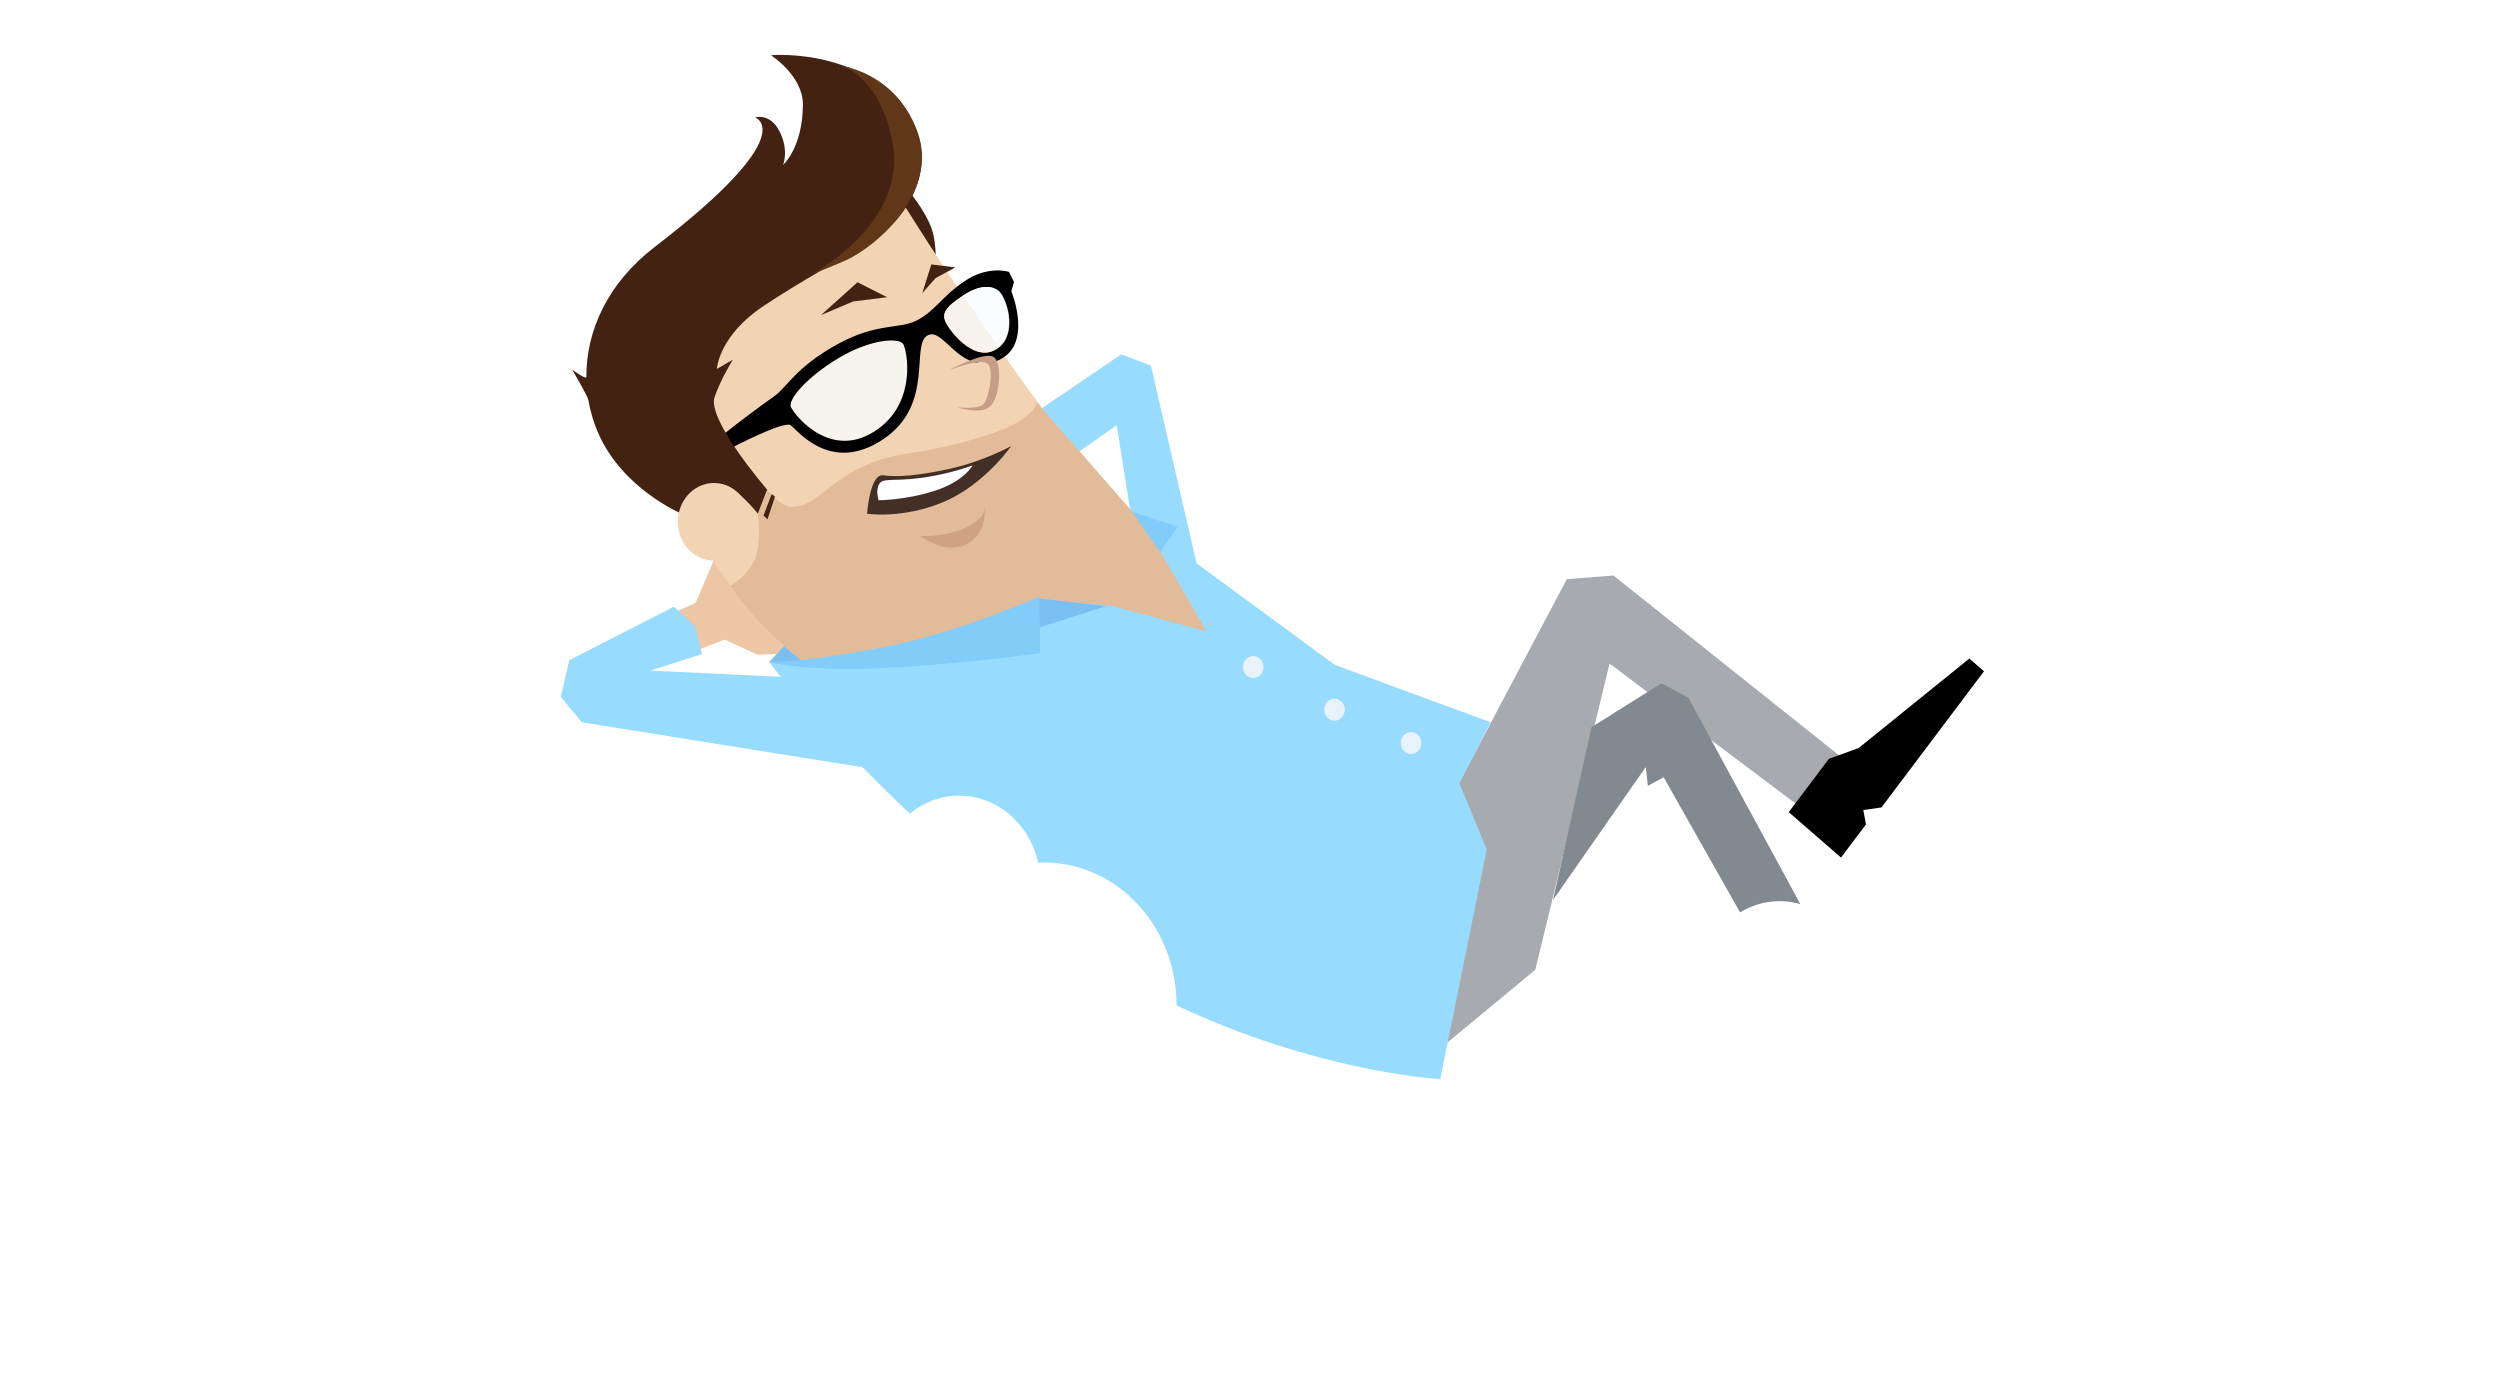 <?xml version="1.0" encoding="UTF-8"?>
<svg width="655px" height="366px" viewBox="0 0 655 366" version="1.1" xmlns="http://www.w3.org/2000/svg" xmlns:xlink="http://www.w3.org/1999/xlink">
    <title>Imported Layers</title>
    <defs>
        <filter x="-2.5%" y="-4.7%" width="105.1%" height="109.4%" filterUnits="objectBoundingBox" id="filter-1">
            <feOffset dx="1" dy="2" in="SourceAlpha" result="shadowOffsetOuter1"></feOffset>
            <feGaussianBlur stdDeviation="3" in="shadowOffsetOuter1" result="shadowBlurOuter1"></feGaussianBlur>
            <feColorMatrix values="0 0 0 0 0.424   0 0 0 0 0.419   0 0 0 0 0.419  0 0 0 0.5 0" type="matrix" in="shadowBlurOuter1" result="shadowMatrixOuter1"></feColorMatrix>
            <feMerge>
                <feMergeNode in="shadowMatrixOuter1"></feMergeNode>
                <feMergeNode in="SourceGraphic"></feMergeNode>
            </feMerge>
        </filter>
    </defs>
    <g id="Page-1" stroke="none" stroke-width="1" fill="none" fill-rule="evenodd">
        <g id="Imported-Layers" filter="url(#filter-1)" transform="translate(12, 12)">
            <path d="M185.667,152.822 C185.667,178.459 166.32,199.243 142.453,199.243 C118.587,199.243 99.239,178.459 99.239,152.822 C99.239,127.184 118.587,106.4 142.453,106.4 C166.32,106.4 185.667,127.184 185.667,152.822" id="Fill-1" fill="#FFFFFF"></path>
            <path d="M96.371,218.86 C96.371,247.39 74.84,270.519 48.281,270.519 C21.722,270.519 0.191,247.39 0.191,218.86 C0.191,190.329 21.722,167.2 48.281,167.2 C74.84,167.2 96.371,190.329 96.371,218.86" id="Fill-2" fill="#FFFFFF"></path>
            <path d="M118.743,173.157 C118.743,189.833 106.158,203.351 90.635,203.351 C75.111,203.351 62.526,189.833 62.526,173.157 C62.526,156.481 75.111,142.962 90.635,142.962 C106.158,142.962 118.743,156.481 118.743,173.157" id="Fill-3" fill="#FFFFFF"></path>
            <path d="M91.973,288.389 C91.973,312.212 73.995,331.524 51.818,331.524 C29.642,331.524 11.664,312.212 11.664,288.389 C11.664,264.566 29.642,245.254 51.818,245.254 C73.995,245.254 91.973,264.566 91.973,288.389" id="Fill-4" fill="#FFFFFF"></path>
            <path d="M393.132,185.276 C393.132,212.388 372.671,234.367 347.433,234.367 C322.193,234.367 301.733,212.388 301.733,185.276 C301.733,158.163 322.193,136.184 347.433,136.184 C372.671,136.184 393.132,158.163 393.132,185.276" id="Fill-5" fill="#FFFFFF"></path>
            <path d="M488.738,196.573 C488.738,213.249 476.154,226.768 460.63,226.768 C445.106,226.768 432.522,213.249 432.522,196.573 C432.522,179.897 445.106,166.378 460.63,166.378 C476.154,166.378 488.738,179.897 488.738,196.573" id="Fill-6" fill="#FFFFFF"></path>
            <path d="M592.184,242.07 C592.184,266.29 573.907,285.924 551.36,285.924 C528.814,285.924 510.536,266.29 510.536,242.07 C510.536,217.85 528.814,198.216 551.36,198.216 C573.907,198.216 592.184,217.85 592.184,242.07" id="Fill-7" fill="#FFFFFF"></path>
            <path d="M527.172,220.605 C527.172,234.105 516.985,245.049 504.417,245.049 C491.851,245.049 481.664,234.105 481.664,220.605 C481.664,207.106 491.851,196.162 504.417,196.162 C516.985,196.162 527.172,207.106 527.172,220.605" id="Fill-8" fill="#FFFFFF"></path>
            <polyline id="Fill-9" fill="#FFFFFF" points="50.289 331.935 561.207 331.935 561.59 273.189 587.977 273.189 461.777 203.762 231.558 148.303 146.277 153.643 44.935 228.821 50.289 331.935"></polyline>
            <path d="M225.231,36.222 C225.231,36.222 229.448,41.274 231.06,45.827 C232.673,50.381 232.066,56.884 232.066,56.884 L220.72,45.676 L225.231,36.222" id="Fill-10" fill="#442211"></path>
            <polyline id="Fill-11" fill="#EDC6A6" points="163.647 146.462 169.289 143.896 175.248 129.853 196.929 157.043 185.466 157.558 176.843 153.578 168.217 156.895 163.541 144.977"></polyline>
            <polyline id="Fill-12" fill="#97DCFF" points="210.989 164.223 157.304 161.704 170.915 157.391 169.099 150.071 163.541 144.977 136.145 158.955 133.938 168.615 139.46 175.253 217.648 187.771 210.989 164.223"></polyline>
            <polyline id="Fill-13" fill="#97DCFF" points="284.646 129.248 279.577 97.405 267.654 105.754 258.019 94.263 280.767 78.849 288.537 81.789 302.352 141.61 284.646 129.248"></polyline>
            <polyline id="Fill-14" fill="#79BFF2" points="188.416 159.585 199.915 159.993 194.111 153.469"></polyline>
            <path d="M164.686,117.89 C164.686,117.89 171.805,131.139 181.169,143.053 C190.533,154.966 197.889,159.57 197.889,159.57 L267.943,159.81 L315.61,160.132 L305.731,142.382 C305.731,142.382 277.14,115.915 258.962,91.445 C240.784,66.977 224.241,40.275 224.241,40.275 L179.922,59.538 L164.686,117.89" id="Fill-15" fill="#F2D3B3"></path>
            <path d="M220.551,75.203 C217.404,75.203 212.271,76.472 206.661,79.837 C198.816,84.542 194.124,89.904 194.118,92.154 C194.117,92.35 194.152,92.522 194.224,92.668 C195.148,94.559 200.664,101.494 208.302,101.494 C211.018,101.494 214.002,100.617 217.142,98.325 C223.211,93.895 224.699,87.362 224.699,82.496 C224.699,79.274 224.046,76.782 223.638,76.117 C223.288,75.546 222.188,75.203 220.551,75.203" id="Fill-16" fill="#F7F3ED"></path>
            <path d="M251.35,57.228 C251.35,57.228 245.922,55.469 239.78,59.62 C233.637,63.772 232.218,67.279 227.39,69.853 C222.562,72.428 216.932,70.333 206.167,76.325 C195.402,82.317 193.204,87.481 189.801,89.85 C186.399,92.22 178.827,97.912 176.469,99.886 C174.11,101.859 174.972,104.543 174.972,104.543 C174.972,104.543 176,103.541 177.198,103.262 C178.396,102.983 178.817,103.253 178.817,103.253 C178.817,103.253 192.378,96.165 194.143,97.406 C195.908,98.647 204.576,110.279 218.346,101.12 C232.116,91.962 225.371,76.145 230.131,73.816 C232.116,72.845 234.092,75.13 236.649,77.415 C239.423,79.894 242.881,82.374 247.778,80.693 C258.117,77.144 251.974,62.307 251.974,62.307 L252.662,59.858 L251.35,57.228 M217.142,98.325 C205.17,107.064 195.476,95.231 194.224,92.668 C193.332,90.843 198.133,84.951 206.661,79.837 C215.189,74.722 222.615,74.449 223.638,76.117 C224.661,77.786 227.231,90.961 217.142,98.325 M247.801,77.608 C241.932,81.013 235.476,72.278 234.67,70.279 C233.865,68.281 234.211,66.745 239.398,63.358 C244.585,59.971 247.987,61.121 249.239,62.953 C251.357,66.048 253.275,74.432 247.801,77.608" id="Fill-17" fill="#000000"></path>
            <path d="M245.442,61.189 C245.361,61.189 245.278,61.19 245.195,61.193 C243.649,61.272 241.738,61.888 239.494,63.354 C239.429,63.396 239.365,63.438 239.301,63.48 C242.155,67.734 245.295,72.335 248.606,77.064 C253.072,73.563 251.245,65.885 249.239,62.953 C248.57,61.973 247.285,61.188 245.442,61.189" id="Fill-18" fill="#FAFDFF"></path>
            <path d="M239.301,63.48 C234.298,66.779 233.97,68.301 234.766,70.275 C235.443,71.953 240.104,78.383 245.056,78.383 C245.126,78.383 245.195,78.382 245.263,78.38 C246.109,78.334 246.961,78.096 247.801,77.608 C248.09,77.441 248.358,77.259 248.606,77.064 C245.295,72.335 242.155,67.734 239.301,63.48" id="Fill-19" fill="#F7F3ED"></path>
            <path d="M245.538,61.185 C245.425,61.185 245.312,61.187 245.195,61.193 C245.278,61.19 245.361,61.189 245.442,61.189 C247.285,61.188 248.57,61.973 249.239,62.953 C251.245,65.885 253.072,73.563 248.606,77.064 C248.358,77.259 248.09,77.441 247.801,77.608 C246.961,78.096 246.109,78.334 245.263,78.38 C246.14,78.348 247.026,78.109 247.897,77.604 C253.371,74.428 251.452,66.044 249.335,62.948 C248.665,61.969 247.381,61.185 245.538,61.185" id="Fill-20" fill="#BFC2C4"></path>
            <path d="M178.303,139.481 C178.303,139.481 183.508,136.78 185.036,131.777 C186.563,126.774 185.547,120.344 185.547,120.344 L187.989,114.272 C187.989,114.272 191.132,118.416 194,118.73 C201.976,119.604 205.524,107.521 224.939,104.797 C231.412,103.889 240.788,101.852 248.444,99.012 C258.01,95.462 258.676,91.458 258.676,91.458 L304.048,143.383 L315,159.235 L197.602,159.582 C197.602,159.582 191.978,155.209 186.89,149.888 C181.802,144.566 178.303,139.481 178.303,139.481" id="Fill-21" fill="#E2BB98"></path>
            <path d="M165.654,120.622 C165.654,120.622 149.948,114.139 143.572,99.104 C142.464,96.491 141.655,93.731 141.17,90.883 C140.964,89.672 136.91,82.854 136.91,82.854 C136.91,82.854 140.638,85.576 140.632,84.754 C140.554,72.83 146.095,60.229 158.619,50.628 C197.364,20.925 184.851,16.794 184.851,16.794 C184.851,16.794 188.676,15.456 191.218,20.38 C193.795,25.371 192.16,29.213 192.16,29.213 C192.16,29.213 197.307,24.678 197.358,13.422 C197.392,5.837 188.983,0.467 188.983,0.467 C188.983,0.467 216.75,-2.009 226.999,20.209 C231.599,30.179 225.211,43.626 214.372,49.765 C206.524,54.21 189.863,63.889 184.835,67.746 C175.186,75.148 174.815,82.67 174.815,82.67 L179.007,80.241 C179.007,80.241 175.865,85.274 174.221,90.016 C172.156,95.968 187.989,114.272 187.989,114.272 L185.555,120.549 C185.555,120.549 179.925,113.607 176.554,113.039 C172.38,112.336 165.654,120.622 165.654,120.622" id="Fill-22" fill="#442211"></path>
            <polyline id="Fill-23" fill="#442211" points="190.039 116.109 188.077 122.077 187.04 121.059 189.181 115.456 190.039 116.109"></polyline>
            <path d="M227.354,20.45 C221.636,4.809 207.041,3.17 207.041,3.17 C207.041,3.17 217.001,5.099 220.711,22.563 C225.386,44.572 199.457,57.942 199.457,57.942 C199.457,57.942 203.572,56.41 208.166,54.409 C217.207,50.472 233.011,35.923 227.354,20.45" id="Fill-24" fill="#603719"></path>
            <path d="M183.517,122.286 C183.736,127.896 179.68,132.635 174.457,132.87 C169.234,133.105 164.822,128.747 164.604,123.137 C164.385,117.526 168.441,112.787 173.664,112.553 C178.887,112.318 183.299,116.675 183.517,122.286" id="Fill-25" fill="#F2D3B3"></path>
            <polyline id="Fill-26" fill="#F2D3B3" points="236.326 82.699 245.798 80.217 247.964 86.698 246.257 92.641 238.636 92.874 236.326 82.699"></polyline>
            <path d="M235.492,83.039 C235.492,83.039 243.393,79.968 245.526,81.111 C247.658,82.253 246.157,89.489 244.997,91.496 C243.838,93.503 237.719,92.697 237.719,92.697 C237.719,92.697 243.556,94.68 246.257,92.641 C248.958,90.604 249.788,80.969 247.26,79.494 C244.731,78.02 235.492,83.039 235.492,83.039" id="Fill-27" fill="#C69E87"></path>
            <polyline id="Fill-28" fill="#442211" points="202.091 68.554 211.668 59.96 219.42 63.87 210.542 64.98 202.091 68.554"></polyline>
            <polyline id="Fill-29" fill="#442211" points="228.638 62.797 231.005 55.272 237.282 56.061 232.121 58.861 228.638 62.797"></polyline>
            <path d="M251.944,102.863 C251.944,102.863 244.637,106.892 235.813,108.831 C226.99,110.77 221.831,111.002 218.369,110.541 C214.906,110.08 214.168,120.598 214.168,120.598 C214.168,120.598 223.41,122.032 234.143,117.541 C244.877,113.049 251.944,102.863 251.944,102.863" id="Fill-30" fill="#442F26"></path>
            <path d="M217.402,112.743 C216.316,114.334 217.188,117.07 217.188,117.07 C217.188,117.07 224.364,117.056 232.018,114.553 C239.671,112.05 241.807,107.944 241.807,107.944 C241.807,107.944 235.583,110.281 228.156,111.231 C220.73,112.182 218.488,111.152 217.402,112.743" id="Fill-31" fill="#FFFFFF"></path>
            <path d="M244.807,118.603 C244.807,118.603 245.774,121.335 240.425,124.042 C235.077,126.75 228.175,126.444 228.175,126.444 C228.175,126.444 234.982,131.688 240.593,128.352 C246.205,125.016 244.807,118.603 244.807,118.603" id="Fill-32" fill="#CEA282"></path>
            <polyline id="Fill-33" fill="#A7AAAF" points="367.207 195.022 397.508 137.739 409.719 136.778 469.765 184.651 460.757 199.036 408.704 159.85 389.25 240.081 364.036 260.952 367.207 195.022"></polyline>
            <polyline id="Fill-34" fill="#838991" points="403.995 176.508 422.302 164.994 429.339 168.79 460.269 225.784 447.135 232.543 422.88 189.639 418.757 191.88 418.183 186.972 393.895 221.781 403.995 176.508"></polyline>
            <polyline id="Fill-35" fill="#000000" points="466.181 184.8 473.961 181.988 502.963 158.542 506.807 161.873 479.939 197.553 475.193 198.215 475.88 202.002 469.345 210.681 455.652 198.782 466.181 184.8"></polyline>
            <path d="M188.408,159.379 C188.408,159.379 222.061,202.786 268.842,234.397 C315.623,266.008 364.34,268.75 364.34,268.75 L376.539,208.582 L369.355,191.225 L377.535,175.232 L336.76,160.209 L287.112,123.792 L303.118,151.443 L278.36,144.745 L259.542,143.124 C259.542,143.124 235.09,154.092 216.066,157.004 C197.041,159.916 188.408,159.379 188.408,159.379" id="Fill-36" fill="#97DCFF"></path>
            <polyline id="Fill-37" fill="#79BFF2" points="258.762 142.748 276.832 144.813 258.684 150.564 258.762 142.748"></polyline>
            <path d="M188.508,159.477 C188.508,159.477 198.275,159.655 220.396,155.164 C238.946,151.399 259.319,142.312 259.319,142.312 L259.513,157.106 C259.513,157.106 244.293,159.435 221.766,160.86 C199.239,162.284 188.508,159.477 188.508,159.477" id="Fill-38" fill="#82CCF9"></path>
            <polyline id="Fill-39" fill="#82CCF9" points="283.619 120.095 295.542 124.03 290.923 130.714 283.619 120.095"></polyline>
            <path d="M318.032,160.64 C318.095,162.233 316.943,163.579 315.459,163.645 C313.976,163.712 312.724,162.475 312.662,160.882 C312.599,159.288 313.751,157.943 315.234,157.876 C316.717,157.809 317.97,159.047 318.032,160.64" id="Fill-40" fill="#E8F3F9"></path>
            <path d="M339.328,171.812 C339.39,173.404 338.238,174.75 336.756,174.817 C335.272,174.883 334.019,173.646 333.957,172.053 C333.895,170.46 335.047,169.114 336.53,169.047 C338.014,168.981 339.266,170.218 339.328,171.812" id="Fill-41" fill="#E8F3F9"></path>
            <path d="M359.382,180.572 C359.444,182.165 358.292,183.51 356.809,183.577 C355.326,183.644 354.073,182.407 354.011,180.813 C353.949,179.22 355.101,177.875 356.584,177.808 C358.067,177.741 359.32,178.979 359.382,180.572" id="Fill-42" fill="#E8F3F9"></path>
            <path d="M259.525,216.313 C260.015,228.895 250.919,239.521 239.207,240.048 C227.495,240.575 217.603,230.803 217.113,218.222 C216.622,205.641 225.719,195.015 237.43,194.488 C249.142,193.96 259.034,203.732 259.525,216.313" id="Fill-43" fill="#FFFFFF"></path>
            <path d="M295.197,247.705 C295.999,268.277 281.125,285.652 261.975,286.513 C242.824,287.375 226.65,271.397 225.848,250.825 C225.046,230.254 239.92,212.878 259.07,212.017 C278.221,211.155 294.395,227.133 295.197,247.705" id="Fill-44" fill="#FFFFFF"></path>
            <path d="M474.171,243.662 C474.655,256.072 465.681,266.555 454.127,267.075 C442.574,267.595 432.816,257.955 432.332,245.544 C431.848,233.133 440.822,222.651 452.375,222.131 C463.928,221.61 473.687,231.251 474.171,243.662" id="Fill-45" fill="#FFFFFF"></path>
            <path d="M586.256,318.584 C586.256,331.516 576.497,342 564.458,342 C552.419,342 542.66,331.516 542.66,318.584 C542.66,305.651 552.419,295.168 564.458,295.168 C576.497,295.168 586.256,305.651 586.256,318.584" id="Fill-46" fill="#FFFFFF"></path>
            <path d="M580.636,264.775 C581.285,281.436 569.238,295.509 553.728,296.207 C538.218,296.905 525.118,283.964 524.468,267.302 C523.819,250.641 535.866,236.568 551.376,235.87 C566.886,235.173 579.986,248.114 580.636,264.775" id="Fill-47" fill="#FFFFFF"></path>
            <path d="M614.365,292.703 C614.365,309.379 601.78,322.897 586.256,322.897 C570.733,322.897 558.148,309.379 558.148,292.703 C558.148,276.027 570.733,262.508 586.256,262.508 C601.78,262.508 614.365,276.027 614.365,292.703" id="Fill-48" fill="#FFFFFF"></path>
            <path d="M617.536,128.562 C615.554,101.743 582.68,92.907 569.244,115.871 C560.529,110.578 549.414,116.806 548.718,127.747 C539.163,129.004 531.761,137.746 531.761,148.35 C531.761,159.817 540.415,169.114 551.09,169.114 L611.671,169.114 C622.346,169.114 631,159.817 631,148.35 C631,139.079 625.343,131.23 617.536,128.562" id="Fill-49" fill="#FFFFFF"></path>
        </g>
    </g>
</svg>